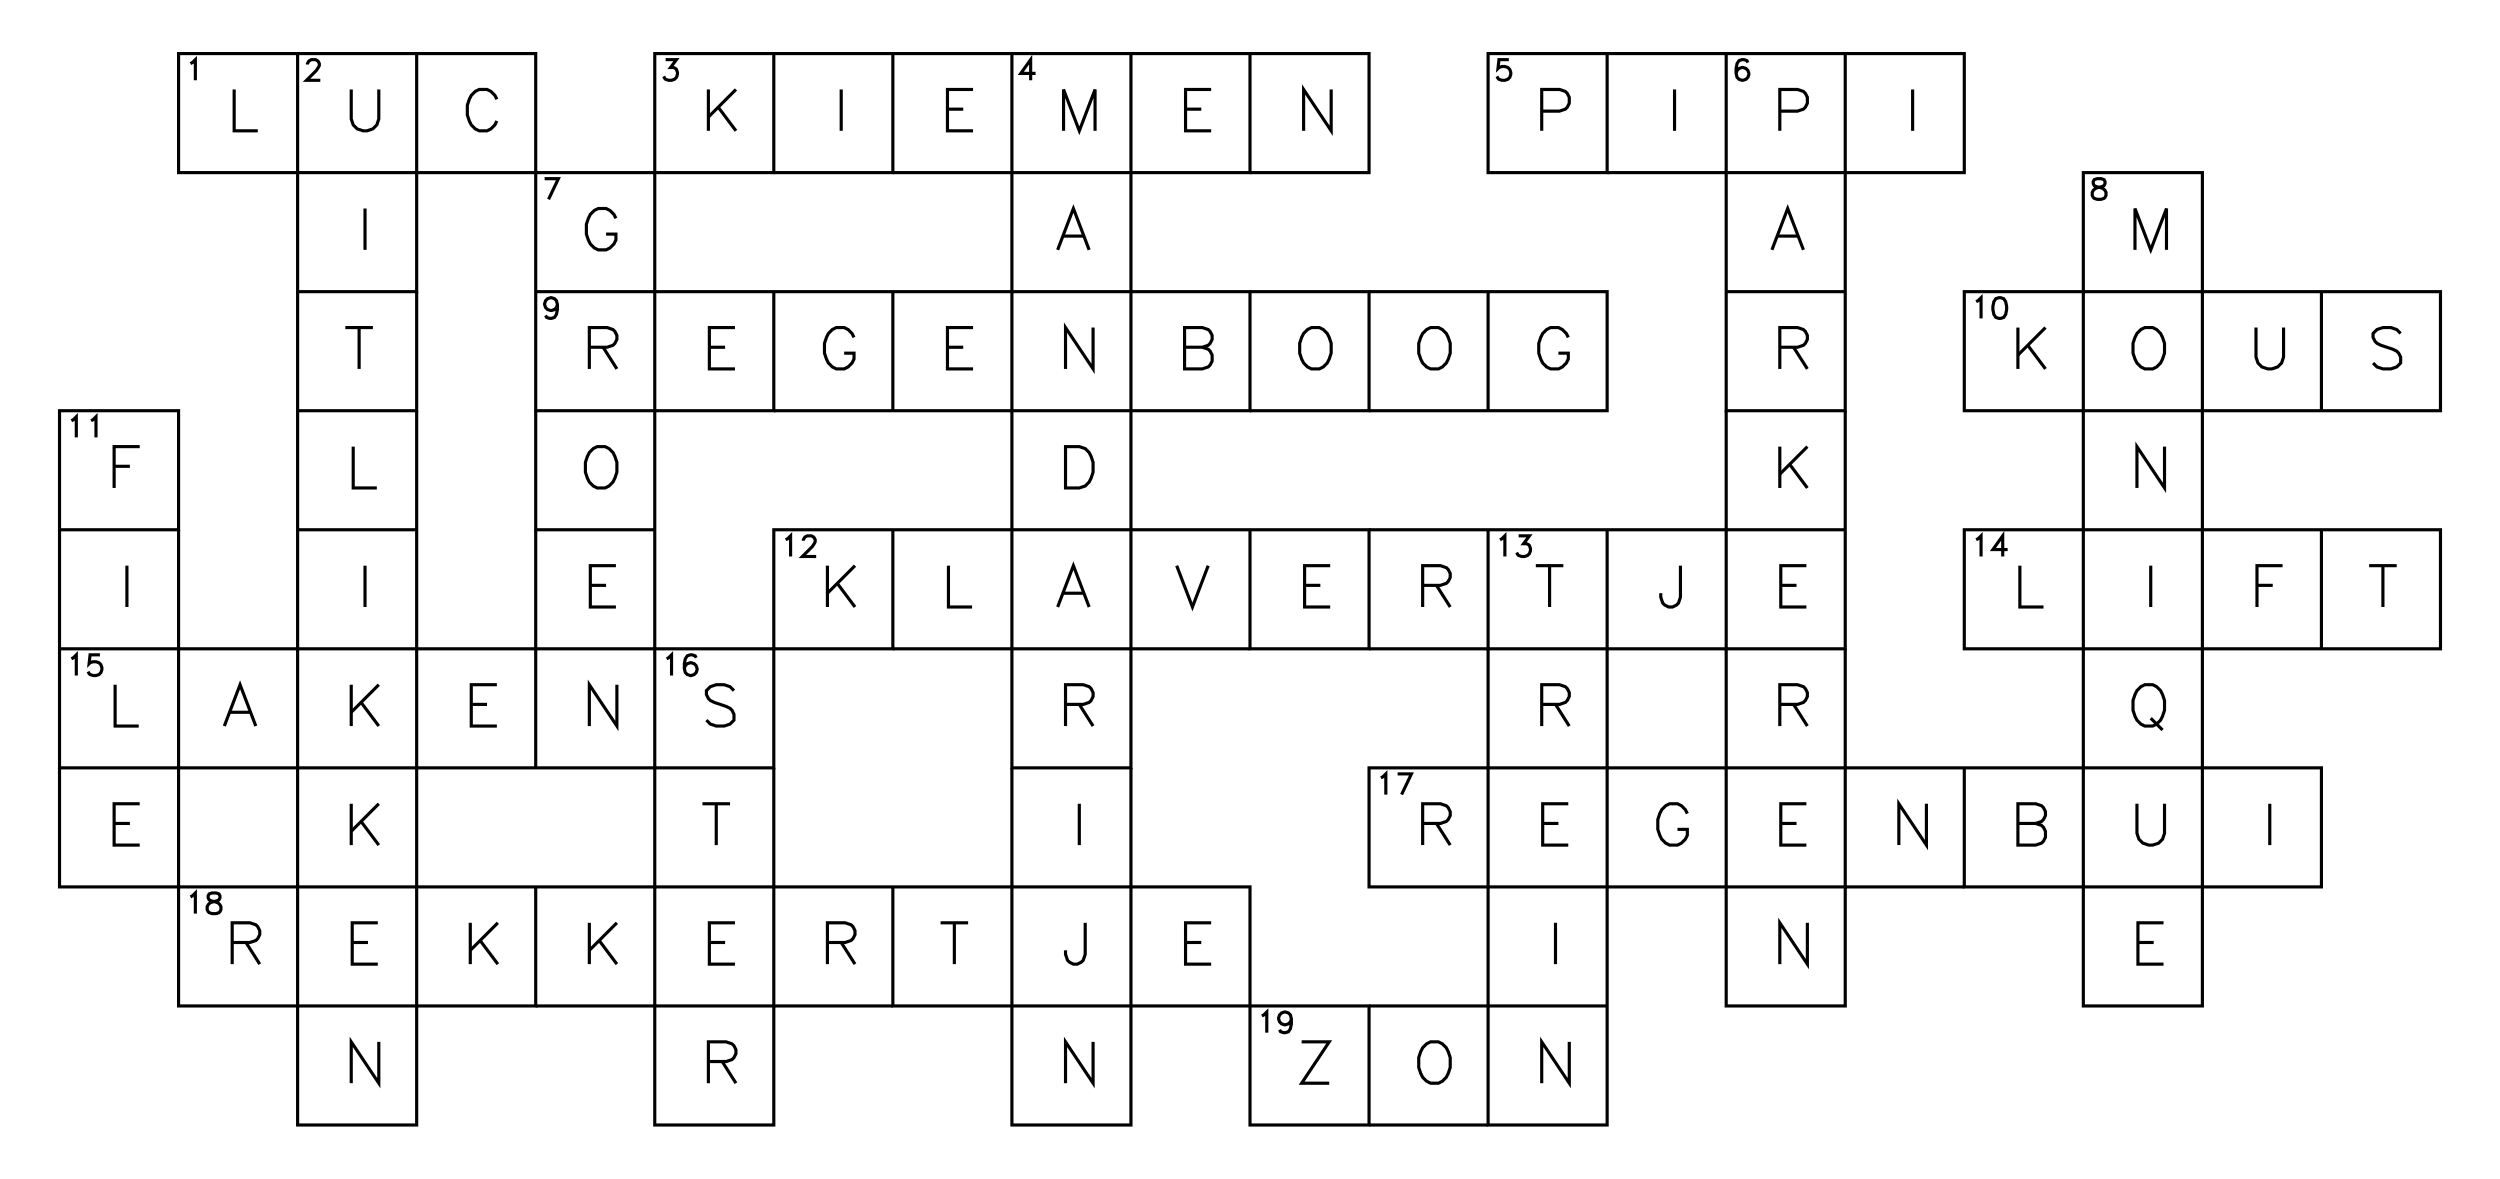 <?xml version="1.0" encoding="utf-8" ?>
<svg xmlns="http://www.w3.org/2000/svg" xmlns:cc="http://creativecommons.org/ns" xmlns:dc="http://purl.org/dc/elements/1.1/" xmlns:ev="http://www.w3.org/2001/xml-events" xmlns:inkscape="http://www.inkscape.org/namespaces/inkscape" xmlns:rdf="http://www.w3.org/1999/02/22-rdf-syntax-ns" xmlns:sodipodi="http://sodipodi.sourceforge.net/DTD/sodipodi-0.dtd" xmlns:xlink="http://www.w3.org/1999/xlink" baseProfile="tiny" height="9.9cm" version="1.2" viewBox="0 0 793.701 374.173" width="21.0cm">
  <defs/>
  <g fill="none" id="layer1" inkscape:groupmode="layer" inkscape:label="1" stroke="#000000" style="display:inline">
    <polygon points="56.693,17.008 56.693,54.803 56.693,54.803 94.488,54.803 94.488,54.803 94.488,92.598 94.488,92.598 132.284,92.598 132.284,92.598 132.284,54.803 132.284,54.803 132.284,17.008 132.284,17.008 94.488,17.008 94.488,17.008"/>
    <polyline points="132.284,17.008 170.079,17.008 170.079,17.008 170.079,54.803 170.079,54.803 132.284,54.803 132.284,54.803 94.488,54.803 94.488,54.803 94.488,17.008"/>
    <polyline points="60.458,20.177 61.083,19.865 61.083,19.865 62.02,18.927 62.02,18.927 62.02,25.49"/>
    <polyline points="74.341,28.405 74.341,41.531 74.341,41.531 81.841,41.531"/>
    <polyline points="97.628,20.49 97.628,20.177 97.628,20.177 97.941,19.552 97.941,19.552 98.253,19.24 98.253,19.24 98.878,18.927 98.878,18.927 100.128,18.927 100.128,18.927 100.753,19.24 100.753,19.24 101.066,19.552 101.066,19.552 101.378,20.177 101.378,20.177 101.378,20.802 101.378,20.802 101.066,21.427 101.066,21.427 100.441,22.365 100.441,22.365 97.316,25.49 97.316,25.49 101.691,25.49"/>
    <polyline points="111.511,28.405 111.511,37.781 111.511,37.781 112.136,39.656 112.136,39.656 113.386,40.906 113.386,40.906 115.261,41.531 115.261,41.531 116.511,41.531 116.511,41.531 118.386,40.906 118.386,40.906 119.636,39.656 119.636,39.656 120.261,37.781 120.261,37.781 120.261,28.405"/>
    <polyline points="157.744,31.53 157.119,30.28 157.119,30.28 155.869,29.03 155.869,29.03 154.619,28.405 154.619,28.405 152.119,28.405 152.119,28.405 150.869,29.03 150.869,29.03 149.619,30.28 149.619,30.28 148.994,31.53 148.994,31.53 148.369,33.406 148.369,33.406 148.369,36.531 148.369,36.531 148.994,38.406 148.994,38.406 149.619,39.656 149.619,39.656 150.869,40.906 150.869,40.906 152.119,41.531 152.119,41.531 154.619,41.531 154.619,41.531 155.869,40.906 155.869,40.906 157.119,39.656 157.119,39.656 157.744,38.406"/>
    <polygon points="207.874,17.008 207.874,54.803 207.874,54.803 245.669,54.803 245.669,54.803 245.669,17.008 245.669,17.008"/>
    <polyline points="211.326,18.927 214.764,18.927 214.764,18.927 212.889,21.427 212.889,21.427 213.826,21.427 213.826,21.427 214.451,21.74 214.451,21.74 214.764,22.052 214.764,22.052 215.076,22.99 215.076,22.99 215.076,23.615 215.076,23.615 214.764,24.552 214.764,24.552 214.139,25.177 214.139,25.177 213.201,25.49 213.201,25.49 212.264,25.49 212.264,25.49 211.326,25.177 211.326,25.177 211.014,24.865 211.014,24.865 210.701,24.24"/>
    <line x1="224.897" x2="224.897" y1="28.405" y2="41.531"/>
    <line x1="233.647" x2="224.897" y1="28.405" y2="37.156"/>
    <line x1="228.022" x2="233.647" y1="34.031" y2="41.531"/>
    <polyline points="245.669,54.803 283.465,54.803 283.465,54.803 283.465,17.008 283.465,17.008 245.669,17.008"/>
    <line x1="267.067" x2="267.067" y1="28.405" y2="41.531"/>
    <polyline points="283.465,54.803 321.26,54.803 321.26,54.803 359.055,54.803 359.055,54.803 396.85,54.803 396.85,54.803 396.85,17.008 396.85,17.008 359.055,17.008 359.055,17.008 321.26,17.008 321.26,17.008 283.465,17.008"/>
    <polyline points="170.079,92.598 207.874,92.598 207.874,92.598 207.874,130.394 207.874,130.394 170.079,130.394 170.079,130.394 170.079,92.598 170.079,92.598 170.079,54.803 170.079,54.803 207.874,54.803 207.874,54.803 207.874,92.598 207.874,92.598 245.669,92.598 245.669,92.598 283.465,92.598 283.465,92.598 321.26,92.598 321.26,92.598 321.26,54.803 321.26,54.803 321.26,17.008"/>
    <polyline points="308.925,28.405 300.8,28.405 300.8,28.405 300.8,41.531 300.8,41.531 308.925,41.531"/>
    <line x1="300.8" x2="305.8" y1="34.656" y2="34.656"/>
    <polyline points="396.85,168.189 396.85,205.984 396.85,205.984 434.646,205.984 434.646,205.984 434.646,168.189 434.646,168.189 396.85,168.189 396.85,168.189 359.055,168.189 359.055,168.189 359.055,130.394 359.055,130.394 321.26,130.394 321.26,130.394 321.26,92.598 321.26,92.598 359.055,92.598 359.055,92.598 396.85,92.598 396.85,92.598 396.85,130.394 396.85,130.394 359.055,130.394 359.055,130.394 359.055,92.598 359.055,92.598 359.055,54.803 359.055,54.803 359.055,17.008"/>
    <polyline points="327.212,25.49 327.212,18.927 327.212,18.927 324.087,23.302 324.087,23.302 328.775,23.302"/>
    <polyline points="347.658,41.531 347.658,28.405 347.658,28.405 342.658,41.531 342.658,41.531 337.658,28.405 337.658,28.405 337.658,41.531"/>
    <polyline points="384.515,28.405 376.39,28.405 376.39,28.405 376.39,41.531 376.39,41.531 384.515,41.531"/>
    <line x1="376.39" x2="381.39" y1="34.656" y2="34.656"/>
    <polyline points="396.85,54.803 434.646,54.803 434.646,54.803 434.646,17.008 434.646,17.008 396.85,17.008"/>
    <polyline points="422.623,28.405 422.623,41.531 422.623,41.531 413.873,28.405 413.873,28.405 413.873,41.531"/>
    <polygon points="472.441,17.008 472.441,54.803 472.441,54.803 510.236,54.803 510.236,54.803 510.236,17.008 510.236,17.008"/>
    <polyline points="479.018,18.927 475.893,18.927 475.893,18.927 475.581,21.74 475.581,21.74 475.893,21.427 475.893,21.427 476.831,21.115 476.831,21.115 477.768,21.115 477.768,21.115 478.706,21.427 478.706,21.427 479.331,22.052 479.331,22.052 479.643,22.99 479.643,22.99 479.643,23.615 479.643,23.615 479.331,24.552 479.331,24.552 478.706,25.177 478.706,25.177 477.768,25.49 477.768,25.49 476.831,25.49 476.831,25.49 475.893,25.177 475.893,25.177 475.581,24.865 475.581,24.865 475.268,24.24"/>
    <polyline points="489.464,35.281 495.089,35.281 495.089,35.281 496.964,34.656 496.964,34.656 497.589,34.031 497.589,34.031 498.214,32.781 498.214,32.781 498.214,30.905 498.214,30.905 497.589,29.655 497.589,29.655 496.964,29.03 496.964,29.03 495.089,28.405 495.089,28.405 489.464,28.405 489.464,28.405 489.464,41.531"/>
    <polyline points="510.236,54.803 548.032,54.803 548.032,54.803 548.032,92.598 548.032,92.598 548.032,130.394 548.032,130.394 585.827,130.394 585.827,130.394 585.827,92.598 585.827,92.598 585.827,54.803 585.827,54.803 585.827,17.008 585.827,17.008 548.032,17.008 548.032,17.008 510.236,17.008"/>
    <polyline points="585.827,17.008 623.622,17.008 623.622,17.008 623.622,54.803 623.622,54.803 585.827,54.803 585.827,54.803 548.032,54.803 548.032,54.803 548.032,17.008"/>
    <line x1="531.634" x2="531.634" y1="28.405" y2="41.531"/>
    <polyline points="554.921,19.865 554.609,19.24 554.609,19.24 553.671,18.927 553.671,18.927 553.046,18.927 553.046,18.927 552.109,19.24 552.109,19.24 551.484,20.177 551.484,20.177 551.171,21.74 551.171,21.74 551.171,23.302 551.171,23.302 551.484,24.552 551.484,24.552 552.109,25.177 552.109,25.177 553.046,25.49 553.046,25.49 553.359,25.49 553.359,25.49 554.296,25.177 554.296,25.177 554.921,24.552 554.921,24.552 555.234,23.615 555.234,23.615 555.234,23.302 555.234,23.302 554.921,22.365 554.921,22.365 554.296,21.74 554.296,21.74 553.359,21.427 553.359,21.427 553.046,21.427 553.046,21.427 552.109,21.74 552.109,21.74 551.484,22.365 551.484,22.365 551.171,23.302"/>
    <polyline points="565.054,35.281 570.679,35.281 570.679,35.281 572.554,34.656 572.554,34.656 573.179,34.031 573.179,34.031 573.804,32.781 573.804,32.781 573.804,30.905 573.804,30.905 573.179,29.655 573.179,29.655 572.554,29.03 572.554,29.03 570.679,28.405 570.679,28.405 565.054,28.405 565.054,28.405 565.054,41.531"/>
    <line x1="607.224" x2="607.224" y1="28.405" y2="41.531"/>
    <line x1="115.886" x2="115.886" y1="66.201" y2="79.326"/>
    <polyline points="172.906,56.722 177.281,56.722 177.281,56.722 174.156,63.285"/>
    <polyline points="195.539,69.326 194.914,68.076 194.914,68.076 193.664,66.826 193.664,66.826 192.414,66.201 192.414,66.201 189.914,66.201 189.914,66.201 188.664,66.826 188.664,66.826 187.414,68.076 187.414,68.076 186.789,69.326 186.789,69.326 186.164,71.201 186.164,71.201 186.164,74.326 186.164,74.326 186.789,76.201 186.789,76.201 187.414,77.451 187.414,77.451 188.664,78.701 188.664,78.701 189.914,79.326 189.914,79.326 192.414,79.326 192.414,79.326 193.664,78.701 193.664,78.701 194.914,77.451 194.914,77.451 195.539,76.201 195.539,76.201 195.539,74.326 195.539,74.326 192.414,74.326"/>
    <polyline points="345.783,79.326 340.783,66.201 340.783,66.201 335.783,79.326"/>
    <line x1="337.658" x2="343.908" y1="74.951" y2="74.951"/>
    <line x1="548.032" x2="585.827" y1="92.598" y2="92.598"/>
    <polyline points="572.554,79.326 567.554,66.201 567.554,66.201 562.554,79.326"/>
    <line x1="564.429" x2="570.679" y1="74.951" y2="74.951"/>
    <polygon points="661.417,54.803 661.417,92.598 661.417,92.598 623.622,92.598 623.622,92.598 623.622,130.394 623.622,130.394 661.417,130.394 661.417,130.394 661.417,92.598 661.417,92.598 699.213,92.598 699.213,92.598 699.213,54.803 699.213,54.803"/>
    <polygon points="665.807,56.722 664.87,57.035 664.87,57.035 664.557,57.66 664.557,57.66 664.557,58.285 664.557,58.285 664.87,58.91 664.87,58.91 665.495,59.222 665.495,59.222 666.745,59.535 666.745,59.535 667.682,59.847 667.682,59.847 668.307,60.472 668.307,60.472 668.62,61.097 668.62,61.097 668.62,62.035 668.62,62.035 668.307,62.66 668.307,62.66 667.995,62.972 667.995,62.972 667.057,63.285 667.057,63.285 665.807,63.285 665.807,63.285 664.87,62.972 664.87,62.972 664.557,62.66 664.557,62.66 664.245,62.035 664.245,62.035 664.245,61.097 664.245,61.097 664.557,60.472 664.557,60.472 665.182,59.847 665.182,59.847 666.12,59.535 666.12,59.535 667.37,59.222 667.37,59.222 667.995,58.91 667.995,58.91 668.307,58.285 668.307,58.285 668.307,57.66 668.307,57.66 667.995,57.035 667.995,57.035 667.057,56.722 667.057,56.722"/>
    <polyline points="687.815,79.326 687.815,66.201 687.815,66.201 682.815,79.326 682.815,79.326 677.815,66.201 677.815,66.201 677.815,79.326"/>
    <polyline points="94.488,92.598 94.488,130.394 94.488,130.394 132.284,130.394 132.284,130.394 132.284,92.598"/>
    <line x1="114.011" x2="114.011" y1="103.996" y2="117.121"/>
    <line x1="109.636" x2="118.386" y1="103.996" y2="103.996"/>
    <polyline points="176.969,96.705 176.656,97.643 176.656,97.643 176.031,98.268 176.031,98.268 175.094,98.58 175.094,98.58 174.781,98.58 174.781,98.58 173.844,98.268 173.844,98.268 173.219,97.643 173.219,97.643 172.906,96.705 172.906,96.705 172.906,96.393 172.906,96.393 173.219,95.455 173.219,95.455 173.844,94.83 173.844,94.83 174.781,94.518 174.781,94.518 175.094,94.518 175.094,94.518 176.031,94.83 176.031,94.83 176.656,95.455 176.656,95.455 176.969,96.705 176.969,96.705 176.969,98.268 176.969,98.268 176.656,99.83 176.656,99.83 176.031,100.768 176.031,100.768 175.094,101.08 175.094,101.08 174.469,101.08 174.469,101.08 173.531,100.768 173.531,100.768 173.219,100.143"/>
    <polyline points="187.101,110.246 192.726,110.246 192.726,110.246 194.601,109.621 194.601,109.621 195.226,108.996 195.226,108.996 195.851,107.746 195.851,107.746 195.851,106.496 195.851,106.496 195.226,105.246 195.226,105.246 194.601,104.621 194.601,104.621 192.726,103.996 192.726,103.996 187.101,103.996 187.101,103.996 187.101,117.121"/>
    <line x1="191.476" x2="195.851" y1="110.246" y2="117.121"/>
    <polyline points="132.284,130.394 132.284,168.189 132.284,168.189 132.284,205.984 132.284,205.984 170.079,205.984 170.079,205.984 207.874,205.984 207.874,205.984 245.669,205.984 245.669,205.984 245.669,243.78 245.669,243.78 207.874,243.78 207.874,243.78 207.874,205.984 207.874,205.984 207.874,168.189 207.874,168.189 207.874,130.394 207.874,130.394 245.669,130.394 245.669,130.394 245.669,92.598"/>
    <polyline points="233.334,103.996 225.209,103.996 225.209,103.996 225.209,117.121 225.209,117.121 233.334,117.121"/>
    <line x1="225.209" x2="230.209" y1="110.246" y2="110.246"/>
    <polyline points="245.669,130.394 283.465,130.394 283.465,130.394 321.26,130.394 321.26,130.394 321.26,168.189 321.26,168.189 283.465,168.189 283.465,168.189 245.669,168.189 245.669,168.189 245.669,205.984 245.669,205.984 283.465,205.984 283.465,205.984 283.465,168.189"/>
    <line x1="283.465" x2="283.465" y1="130.394" y2="92.598"/>
    <polyline points="271.129,107.121 270.504,105.871 270.504,105.871 269.254,104.621 269.254,104.621 268.004,103.996 268.004,103.996 265.504,103.996 265.504,103.996 264.254,104.621 264.254,104.621 263.004,105.871 263.004,105.871 262.379,107.121 262.379,107.121 261.754,108.996 261.754,108.996 261.754,112.121 261.754,112.121 262.379,113.996 262.379,113.996 263.004,115.246 263.004,115.246 264.254,116.496 264.254,116.496 265.504,117.121 265.504,117.121 268.004,117.121 268.004,117.121 269.254,116.496 269.254,116.496 270.504,115.246 270.504,115.246 271.129,113.996 271.129,113.996 271.129,112.121 271.129,112.121 268.004,112.121"/>
    <polyline points="308.925,103.996 300.8,103.996 300.8,103.996 300.8,117.121 300.8,117.121 308.925,117.121"/>
    <line x1="300.8" x2="305.8" y1="110.246" y2="110.246"/>
    <polyline points="347.033,103.996 347.033,117.121 347.033,117.121 338.283,103.996 338.283,103.996 338.283,117.121"/>
    <polyline points="381.703,110.246 383.578,109.621 383.578,109.621 384.203,108.996 384.203,108.996 384.828,107.746 384.828,107.746 384.828,106.496 384.828,106.496 384.203,105.246 384.203,105.246 383.578,104.621 383.578,104.621 381.703,103.996 381.703,103.996 376.078,103.996 376.078,103.996 376.078,117.121 376.078,117.121 381.703,117.121 381.703,117.121 383.578,116.496 383.578,116.496 384.203,115.871 384.203,115.871 384.828,114.621 384.828,114.621 384.828,112.746 384.828,112.746 384.203,111.496 384.203,111.496 383.578,110.871 383.578,110.871 381.703,110.246 381.703,110.246 376.078,110.246"/>
    <polyline points="396.85,130.394 434.646,130.394 434.646,130.394 434.646,92.598 434.646,92.598 396.85,92.598"/>
    <polygon points="416.373,103.996 415.123,104.621 415.123,104.621 413.873,105.871 413.873,105.871 413.248,107.121 413.248,107.121 412.623,108.996 412.623,108.996 412.623,112.121 412.623,112.121 413.248,113.996 413.248,113.996 413.873,115.246 413.873,115.246 415.123,116.496 415.123,116.496 416.373,117.121 416.373,117.121 418.873,117.121 418.873,117.121 420.123,116.496 420.123,116.496 421.373,115.246 421.373,115.246 421.998,113.996 421.998,113.996 422.623,112.121 422.623,112.121 422.623,108.996 422.623,108.996 421.998,107.121 421.998,107.121 421.373,105.871 421.373,105.871 420.123,104.621 420.123,104.621 418.873,103.996 418.873,103.996"/>
    <polyline points="434.646,130.394 472.441,130.394 472.441,130.394 510.236,130.394 510.236,130.394 510.236,92.598 510.236,92.598 472.441,92.598 472.441,92.598 434.646,92.598"/>
    <line x1="472.441" x2="472.441" y1="130.394" y2="92.598"/>
    <polygon points="454.168,103.996 452.918,104.621 452.918,104.621 451.668,105.871 451.668,105.871 451.043,107.121 451.043,107.121 450.418,108.996 450.418,108.996 450.418,112.121 450.418,112.121 451.043,113.996 451.043,113.996 451.668,115.246 451.668,115.246 452.918,116.496 452.918,116.496 454.168,117.121 454.168,117.121 456.668,117.121 456.668,117.121 457.918,116.496 457.918,116.496 459.168,115.246 459.168,115.246 459.793,113.996 459.793,113.996 460.418,112.121 460.418,112.121 460.418,108.996 460.418,108.996 459.793,107.121 459.793,107.121 459.168,105.871 459.168,105.871 457.918,104.621 457.918,104.621 456.668,103.996 456.668,103.996"/>
    <polyline points="497.901,107.121 497.276,105.871 497.276,105.871 496.026,104.621 496.026,104.621 494.776,103.996 494.776,103.996 492.276,103.996 492.276,103.996 491.026,104.621 491.026,104.621 489.776,105.871 489.776,105.871 489.151,107.121 489.151,107.121 488.526,108.996 488.526,108.996 488.526,112.121 488.526,112.121 489.151,113.996 489.151,113.996 489.776,115.246 489.776,115.246 491.026,116.496 491.026,116.496 492.276,117.121 492.276,117.121 494.776,117.121 494.776,117.121 496.026,116.496 496.026,116.496 497.276,115.246 497.276,115.246 497.901,113.996 497.901,113.996 497.901,112.121 497.901,112.121 494.776,112.121"/>
    <polyline points="565.054,110.246 570.679,110.246 570.679,110.246 572.554,109.621 572.554,109.621 573.179,108.996 573.179,108.996 573.804,107.746 573.804,107.746 573.804,106.496 573.804,106.496 573.179,105.246 573.179,105.246 572.554,104.621 572.554,104.621 570.679,103.996 570.679,103.996 565.054,103.996 565.054,103.996 565.054,117.121"/>
    <line x1="569.429" x2="573.804" y1="110.246" y2="117.121"/>
    <polyline points="627.387,95.768 628.012,95.455 628.012,95.455 628.949,94.518 628.949,94.518 628.949,101.08"/>
    <polygon points="634.574,94.518 633.637,94.83 633.637,94.83 633.012,95.768 633.012,95.768 632.699,97.33 632.699,97.33 632.699,98.268 632.699,98.268 633.012,99.83 633.012,99.83 633.637,100.768 633.637,100.768 634.574,101.08 634.574,101.08 635.199,101.08 635.199,101.08 636.137,100.768 636.137,100.768 636.762,99.83 636.762,99.83 637.074,98.268 637.074,98.268 637.074,97.33 637.074,97.33 636.762,95.768 636.762,95.768 636.137,94.83 636.137,94.83 635.199,94.518 635.199,94.518"/>
    <line x1="640.645" x2="640.645" y1="103.996" y2="117.121"/>
    <line x1="649.395" x2="640.645" y1="103.996" y2="112.746"/>
    <line x1="643.77" x2="649.395" y1="109.621" y2="117.121"/>
    <polyline points="737.008,130.394 699.213,130.394 699.213,130.394 699.213,168.189 699.213,168.189 699.213,205.984 699.213,205.984 661.417,205.984 661.417,205.984 623.622,205.984 623.622,205.984 623.622,168.189 623.622,168.189 661.417,168.189 661.417,168.189 661.417,130.394 661.417,130.394 699.213,130.394 699.213,130.394 699.213,92.598 699.213,92.598 737.008,92.598 737.008,92.598 774.803,92.598 774.803,92.598 774.803,130.394 774.803,130.394 737.008,130.394 737.008,130.394 737.008,92.598"/>
    <polygon points="680.94,103.996 679.69,104.621 679.69,104.621 678.44,105.871 678.44,105.871 677.815,107.121 677.815,107.121 677.19,108.996 677.19,108.996 677.19,112.121 677.19,112.121 677.815,113.996 677.815,113.996 678.44,115.246 678.44,115.246 679.69,116.496 679.69,116.496 680.94,117.121 680.94,117.121 683.44,117.121 683.44,117.121 684.69,116.496 684.69,116.496 685.94,115.246 685.94,115.246 686.565,113.996 686.565,113.996 687.19,112.121 687.19,112.121 687.19,108.996 687.19,108.996 686.565,107.121 686.565,107.121 685.94,105.871 685.94,105.871 684.69,104.621 684.69,104.621 683.44,103.996 683.44,103.996"/>
    <polyline points="716.235,103.996 716.235,113.371 716.235,113.371 716.86,115.246 716.86,115.246 718.11,116.496 718.11,116.496 719.985,117.121 719.985,117.121 721.235,117.121 721.235,117.121 723.11,116.496 723.11,116.496 724.36,115.246 724.36,115.246 724.985,113.371 724.985,113.371 724.985,103.996"/>
    <polyline points="762.155,105.871 760.905,104.621 760.905,104.621 759.03,103.996 759.03,103.996 756.53,103.996 756.53,103.996 754.655,104.621 754.655,104.621 753.405,105.871 753.405,105.871 753.405,107.121 753.405,107.121 754.03,108.371 754.03,108.371 754.655,108.996 754.655,108.996 755.905,109.621 755.905,109.621 759.655,110.871 759.655,110.871 760.905,111.496 760.905,111.496 761.53,112.121 761.53,112.121 762.155,113.371 762.155,113.371 762.155,115.246 762.155,115.246 760.905,116.496 760.905,116.496 759.03,117.121 759.03,117.121 756.53,117.121 756.53,117.121 754.655,116.496 754.655,116.496 753.405,115.246"/>
    <polygon points="18.898,130.394 18.898,168.189 18.898,168.189 56.693,168.189 56.693,168.189 56.693,130.394 56.693,130.394"/>
    <polyline points="22.662,133.563 23.287,133.25 23.287,133.25 24.225,132.313 24.225,132.313 24.225,138.875"/>
    <polyline points="28.912,133.563 29.537,133.25 29.537,133.25 30.475,132.313 30.475,132.313 30.475,138.875"/>
    <polyline points="44.358,141.791 36.233,141.791 36.233,141.791 36.233,154.916"/>
    <line x1="36.233" x2="41.233" y1="148.041" y2="148.041"/>
    <polyline points="94.488,130.394 94.488,168.189 94.488,168.189 132.284,168.189"/>
    <polyline points="112.136,141.791 112.136,154.916 112.136,154.916 119.636,154.916"/>
    <polyline points="170.079,130.394 170.079,168.189 170.079,168.189 207.874,168.189"/>
    <polygon points="189.601,141.791 188.351,142.416 188.351,142.416 187.101,143.666 187.101,143.666 186.476,144.916 186.476,144.916 185.851,146.791 185.851,146.791 185.851,149.916 185.851,149.916 186.476,151.791 186.476,151.791 187.101,153.041 187.101,153.041 188.351,154.291 188.351,154.291 189.601,154.916 189.601,154.916 192.101,154.916 192.101,154.916 193.351,154.291 193.351,154.291 194.601,153.041 194.601,153.041 195.226,151.791 195.226,151.791 195.851,149.916 195.851,149.916 195.851,146.791 195.851,146.791 195.226,144.916 195.226,144.916 194.601,143.666 194.601,143.666 193.351,142.416 193.351,142.416 192.101,141.791 192.101,141.791"/>
    <polyline points="283.465,205.984 321.26,205.984 321.26,205.984 359.055,205.984 359.055,205.984 359.055,243.78 359.055,243.78 321.26,243.78 321.26,243.78 321.26,205.984 321.26,205.984 321.26,168.189 321.26,168.189 359.055,168.189 359.055,168.189 359.055,205.984 359.055,205.984 396.85,205.984"/>
    <polygon points="338.283,141.791 338.283,154.916 338.283,154.916 342.658,154.916 342.658,154.916 344.533,154.291 344.533,154.291 345.783,153.041 345.783,153.041 346.408,151.791 346.408,151.791 347.033,149.916 347.033,149.916 347.033,146.791 347.033,146.791 346.408,144.916 346.408,144.916 345.783,143.666 345.783,143.666 344.533,142.416 344.533,142.416 342.658,141.791 342.658,141.791"/>
    <polyline points="548.032,130.394 548.032,168.189 548.032,168.189 510.236,168.189 510.236,168.189 472.441,168.189 472.441,168.189 434.646,168.189"/>
    <polyline points="585.827,168.189 585.827,205.984 585.827,205.984 548.032,205.984 548.032,205.984 548.032,168.189 548.032,168.189 585.827,168.189 585.827,168.189 585.827,130.394"/>
    <line x1="565.054" x2="565.054" y1="141.791" y2="154.916"/>
    <line x1="573.804" x2="565.054" y1="141.791" y2="150.541"/>
    <line x1="568.179" x2="573.804" y1="147.416" y2="154.916"/>
    <polyline points="737.008,205.984 699.213,205.984 699.213,205.984 699.213,243.78 699.213,243.78 661.417,243.78 661.417,243.78 661.417,205.984 661.417,205.984 661.417,168.189 661.417,168.189 699.213,168.189 699.213,168.189 737.008,168.189 737.008,168.189 737.008,205.984 737.008,205.984 774.803,205.984 774.803,205.984 774.803,168.189 774.803,168.189 737.008,168.189"/>
    <polyline points="687.19,141.791 687.19,154.916 687.19,154.916 678.44,141.791 678.44,141.791 678.44,154.916"/>
    <polyline points="18.898,168.189 18.898,205.984 18.898,205.984 18.898,243.78 18.898,243.78 56.693,243.78 56.693,243.78 94.488,243.78 94.488,243.78 132.284,243.78 132.284,243.78 170.079,243.78 170.079,243.78 207.874,243.78 207.874,243.78 207.874,281.575 207.874,281.575 170.079,281.575 170.079,281.575 132.284,281.575 132.284,281.575 132.284,243.78 132.284,243.78 132.284,205.984 132.284,205.984 94.488,205.984 94.488,205.984 56.693,205.984 56.693,205.984 56.693,168.189"/>
    <polyline points="18.898,205.984 56.693,205.984 56.693,205.984 56.693,243.78 56.693,243.78 56.693,281.575 56.693,281.575 56.693,319.37 56.693,319.37 94.488,319.37 94.488,319.37 94.488,281.575 94.488,281.575 56.693,281.575 56.693,281.575 18.898,281.575 18.898,281.575 18.898,243.78"/>
    <line x1="40.295" x2="40.295" y1="179.587" y2="192.712"/>
    <polyline points="94.488,168.189 94.488,205.984 94.488,205.984 94.488,243.78 94.488,243.78 94.488,281.575 94.488,281.575 132.284,281.575 132.284,281.575 132.284,319.37 132.284,319.37 170.079,319.37 170.079,319.37 170.079,281.575"/>
    <line x1="115.886" x2="115.886" y1="179.587" y2="192.712"/>
    <polyline points="170.079,168.189 170.079,205.984 170.079,205.984 170.079,243.78"/>
    <polyline points="195.539,179.587 187.414,179.587 187.414,179.587 187.414,192.712 187.414,192.712 195.539,192.712"/>
    <line x1="187.414" x2="192.414" y1="185.837" y2="185.837"/>
    <polyline points="249.434,171.358 250.059,171.046 250.059,171.046 250.997,170.108 250.997,170.108 250.997,176.671"/>
    <polyline points="255.059,171.671 255.059,171.358 255.059,171.358 255.372,170.733 255.372,170.733 255.684,170.421 255.684,170.421 256.309,170.108 256.309,170.108 257.559,170.108 257.559,170.108 258.184,170.421 258.184,170.421 258.497,170.733 258.497,170.733 258.809,171.358 258.809,171.358 258.809,171.983 258.809,171.983 258.497,172.608 258.497,172.608 257.872,173.546 257.872,173.546 254.747,176.671 254.747,176.671 259.122,176.671"/>
    <line x1="262.692" x2="262.692" y1="179.587" y2="192.712"/>
    <line x1="271.442" x2="262.692" y1="179.587" y2="188.337"/>
    <line x1="265.817" x2="271.442" y1="185.212" y2="192.712"/>
    <polyline points="301.112,179.587 301.112,192.712 301.112,192.712 308.612,192.712"/>
    <polyline points="345.783,192.712 340.783,179.587 340.783,179.587 335.783,192.712"/>
    <line x1="337.658" x2="343.908" y1="188.337" y2="188.337"/>
    <polyline points="373.578,179.587 378.578,192.712 378.578,192.712 383.578,179.587"/>
    <polyline points="422.31,179.587 414.185,179.587 414.185,179.587 414.185,192.712 414.185,192.712 422.31,192.712"/>
    <line x1="414.185" x2="419.185" y1="185.837" y2="185.837"/>
    <polyline points="434.646,205.984 472.441,205.984 472.441,205.984 472.441,243.78 472.441,243.78 510.236,243.78 510.236,243.78 510.236,205.984 510.236,205.984 548.032,205.984 548.032,205.984 548.032,243.78 548.032,243.78 585.827,243.78 585.827,243.78 585.827,205.984"/>
    <polyline points="510.236,168.189 510.236,205.984 510.236,205.984 472.441,205.984 472.441,205.984 472.441,168.189"/>
    <polyline points="451.668,185.837 457.293,185.837 457.293,185.837 459.168,185.212 459.168,185.212 459.793,184.587 459.793,184.587 460.418,183.337 460.418,183.337 460.418,182.087 460.418,182.087 459.793,180.837 459.793,180.837 459.168,180.212 459.168,180.212 457.293,179.587 457.293,179.587 451.668,179.587 451.668,179.587 451.668,192.712"/>
    <line x1="456.043" x2="460.418" y1="185.837" y2="192.712"/>
    <polyline points="476.206,171.358 476.831,171.046 476.831,171.046 477.768,170.108 477.768,170.108 477.768,176.671"/>
    <polyline points="482.143,170.108 485.581,170.108 485.581,170.108 483.706,172.608 483.706,172.608 484.643,172.608 484.643,172.608 485.268,172.921 485.268,172.921 485.581,173.233 485.581,173.233 485.893,174.171 485.893,174.171 485.893,174.796 485.893,174.796 485.581,175.733 485.581,175.733 484.956,176.358 484.956,176.358 484.018,176.671 484.018,176.671 483.081,176.671 483.081,176.671 482.143,176.358 482.143,176.358 481.831,176.046 481.831,176.046 481.518,175.421"/>
    <line x1="491.964" x2="491.964" y1="179.587" y2="192.712"/>
    <line x1="487.589" x2="496.339" y1="179.587" y2="179.587"/>
    <polyline points="533.509,179.587 533.509,189.587 533.509,189.587 532.884,191.462 532.884,191.462 532.259,192.087 532.259,192.087 531.009,192.712 531.009,192.712 529.759,192.712 529.759,192.712 528.509,192.087 528.509,192.087 527.884,191.462 527.884,191.462 527.259,189.587 527.259,189.587 527.259,188.337"/>
    <polyline points="573.492,179.587 565.367,179.587 565.367,179.587 565.367,192.712 565.367,192.712 573.492,192.712"/>
    <line x1="565.367" x2="570.367" y1="185.837" y2="185.837"/>
    <polyline points="627.387,171.358 628.012,171.046 628.012,171.046 628.949,170.108 628.949,170.108 628.949,176.671"/>
    <polyline points="635.824,176.671 635.824,170.108 635.824,170.108 632.699,174.483 632.699,174.483 637.387,174.483"/>
    <polyline points="641.27,179.587 641.27,192.712 641.27,192.712 648.77,192.712"/>
    <line x1="682.815" x2="682.815" y1="179.587" y2="192.712"/>
    <polyline points="724.673,179.587 716.548,179.587 716.548,179.587 716.548,192.712"/>
    <line x1="716.548" x2="721.548" y1="185.837" y2="185.837"/>
    <line x1="756.53" x2="756.53" y1="179.587" y2="192.712"/>
    <line x1="752.155" x2="760.905" y1="179.587" y2="179.587"/>
    <polyline points="22.662,209.154 23.287,208.841 23.287,208.841 24.225,207.904 24.225,207.904 24.225,214.466"/>
    <polyline points="31.725,207.904 28.6,207.904 28.6,207.904 28.287,210.716 28.287,210.716 28.6,210.404 28.6,210.404 29.537,210.091 29.537,210.091 30.475,210.091 30.475,210.091 31.412,210.404 31.412,210.404 32.037,211.029 32.037,211.029 32.35,211.966 32.35,211.966 32.35,212.591 32.35,212.591 32.037,213.529 32.037,213.529 31.412,214.154 31.412,214.154 30.475,214.466 30.475,214.466 29.537,214.466 29.537,214.466 28.6,214.154 28.6,214.154 28.287,213.841 28.287,213.841 27.975,213.216"/>
    <polyline points="36.545,217.382 36.545,230.507 36.545,230.507 44.045,230.507"/>
    <polyline points="81.216,230.507 76.216,217.382 76.216,217.382 71.216,230.507"/>
    <line x1="73.091" x2="79.341" y1="226.132" y2="226.132"/>
    <line x1="111.511" x2="111.511" y1="217.382" y2="230.507"/>
    <line x1="120.261" x2="111.511" y1="217.382" y2="226.132"/>
    <line x1="114.636" x2="120.261" y1="223.007" y2="230.507"/>
    <polyline points="157.744,217.382 149.619,217.382 149.619,217.382 149.619,230.507 149.619,230.507 157.744,230.507"/>
    <line x1="149.619" x2="154.619" y1="223.632" y2="223.632"/>
    <polyline points="195.851,217.382 195.851,230.507 195.851,230.507 187.101,217.382 187.101,217.382 187.101,230.507"/>
    <polyline points="211.639,209.154 212.264,208.841 212.264,208.841 213.201,207.904 213.201,207.904 213.201,214.466"/>
    <polyline points="221.014,208.841 220.701,208.216 220.701,208.216 219.764,207.904 219.764,207.904 219.139,207.904 219.139,207.904 218.201,208.216 218.201,208.216 217.576,209.154 217.576,209.154 217.264,210.716 217.264,210.716 217.264,212.279 217.264,212.279 217.576,213.529 217.576,213.529 218.201,214.154 218.201,214.154 219.139,214.466 219.139,214.466 219.451,214.466 219.451,214.466 220.389,214.154 220.389,214.154 221.014,213.529 221.014,213.529 221.326,212.591 221.326,212.591 221.326,212.279 221.326,212.279 221.014,211.341 221.014,211.341 220.389,210.716 220.389,210.716 219.451,210.404 219.451,210.404 219.139,210.404 219.139,210.404 218.201,210.716 218.201,210.716 217.576,211.341 217.576,211.341 217.264,212.279"/>
    <polyline points="233.022,219.257 231.772,218.007 231.772,218.007 229.897,217.382 229.897,217.382 227.397,217.382 227.397,217.382 225.522,218.007 225.522,218.007 224.272,219.257 224.272,219.257 224.272,220.507 224.272,220.507 224.897,221.757 224.897,221.757 225.522,222.382 225.522,222.382 226.772,223.007 226.772,223.007 230.522,224.257 230.522,224.257 231.772,224.882 231.772,224.882 232.397,225.507 232.397,225.507 233.022,226.757 233.022,226.757 233.022,228.632 233.022,228.632 231.772,229.882 231.772,229.882 229.897,230.507 229.897,230.507 227.397,230.507 227.397,230.507 225.522,229.882 225.522,229.882 224.272,228.632"/>
    <polyline points="338.283,223.632 343.908,223.632 343.908,223.632 345.783,223.007 345.783,223.007 346.408,222.382 346.408,222.382 347.033,221.132 347.033,221.132 347.033,219.882 347.033,219.882 346.408,218.632 346.408,218.632 345.783,218.007 345.783,218.007 343.908,217.382 343.908,217.382 338.283,217.382 338.283,217.382 338.283,230.507"/>
    <line x1="342.658" x2="347.033" y1="223.632" y2="230.507"/>
    <polyline points="489.464,223.632 495.089,223.632 495.089,223.632 496.964,223.007 496.964,223.007 497.589,222.382 497.589,222.382 498.214,221.132 498.214,221.132 498.214,219.882 498.214,219.882 497.589,218.632 497.589,218.632 496.964,218.007 496.964,218.007 495.089,217.382 495.089,217.382 489.464,217.382 489.464,217.382 489.464,230.507"/>
    <line x1="493.839" x2="498.214" y1="223.632" y2="230.507"/>
    <polyline points="565.054,223.632 570.679,223.632 570.679,223.632 572.554,223.007 572.554,223.007 573.179,222.382 573.179,222.382 573.804,221.132 573.804,221.132 573.804,219.882 573.804,219.882 573.179,218.632 573.179,218.632 572.554,218.007 572.554,218.007 570.679,217.382 570.679,217.382 565.054,217.382 565.054,217.382 565.054,230.507"/>
    <line x1="569.429" x2="573.804" y1="223.632" y2="230.507"/>
    <polygon points="680.94,217.382 679.69,218.007 679.69,218.007 678.44,219.257 678.44,219.257 677.815,220.507 677.815,220.507 677.19,222.382 677.19,222.382 677.19,225.507 677.19,225.507 677.815,227.382 677.815,227.382 678.44,228.632 678.44,228.632 679.69,229.882 679.69,229.882 680.94,230.507 680.94,230.507 683.44,230.507 683.44,230.507 684.69,229.882 684.69,229.882 685.94,228.632 685.94,228.632 686.565,227.382 686.565,227.382 687.19,225.507 687.19,225.507 687.19,222.382 687.19,222.382 686.565,220.507 686.565,220.507 685.94,219.257 685.94,219.257 684.69,218.007 684.69,218.007 683.44,217.382 683.44,217.382"/>
    <line x1="682.815" x2="686.565" y1="228.007" y2="231.757"/>
    <polyline points="44.358,255.177 36.233,255.177 36.233,255.177 36.233,268.302 36.233,268.302 44.358,268.302"/>
    <line x1="36.233" x2="41.233" y1="261.427" y2="261.427"/>
    <line x1="111.511" x2="111.511" y1="255.177" y2="268.302"/>
    <line x1="120.261" x2="111.511" y1="255.177" y2="263.927"/>
    <line x1="114.636" x2="120.261" y1="260.802" y2="268.302"/>
    <polyline points="359.055,243.78 359.055,281.575 359.055,281.575 321.26,281.575 321.26,281.575 283.465,281.575 283.465,281.575 245.669,281.575 245.669,281.575 245.669,319.37 245.669,319.37 207.874,319.37 207.874,319.37 207.874,281.575 207.874,281.575 245.669,281.575 245.669,281.575 245.669,243.78"/>
    <line x1="227.397" x2="227.397" y1="255.177" y2="268.302"/>
    <line x1="223.022" x2="231.772" y1="255.177" y2="255.177"/>
    <polyline points="321.26,243.78 321.26,281.575 321.26,281.575 321.26,319.37 321.26,319.37 359.055,319.37 359.055,319.37 359.055,281.575 359.055,281.575 396.85,281.575 396.85,281.575 396.85,319.37 396.85,319.37 396.85,357.165 396.85,357.165 434.646,357.165 434.646,357.165 434.646,319.37 434.646,319.37 396.85,319.37 396.85,319.37 359.055,319.37 359.055,319.37 359.055,357.165 359.055,357.165 321.26,357.165 321.26,357.165 321.26,319.37 321.26,319.37 283.465,319.37 283.465,319.37 283.465,281.575"/>
    <line x1="342.658" x2="342.658" y1="255.177" y2="268.302"/>
    <polyline points="623.622,243.78 623.622,281.575 623.622,281.575 661.417,281.575 661.417,281.575 699.213,281.575 699.213,281.575 737.008,281.575 737.008,281.575 737.008,243.78 737.008,243.78 699.213,243.78 699.213,243.78 699.213,281.575 699.213,281.575 699.213,319.37 699.213,319.37 661.417,319.37 661.417,319.37 661.417,281.575 661.417,281.575 661.417,243.78 661.417,243.78 623.622,243.78 623.622,243.78 585.827,243.78 585.827,243.78 585.827,281.575 585.827,281.575 548.032,281.575 548.032,281.575 510.236,281.575 510.236,281.575 472.441,281.575 472.441,281.575 472.441,243.78 472.441,243.78 434.646,243.78 434.646,243.78 434.646,281.575 434.646,281.575 472.441,281.575 472.441,281.575 472.441,319.37 472.441,319.37 434.646,319.37"/>
    <polyline points="438.41,246.949 439.035,246.636 439.035,246.636 439.973,245.699 439.973,245.699 439.973,252.261"/>
    <polyline points="443.723,245.699 448.098,245.699 448.098,245.699 444.973,252.261"/>
    <polyline points="451.668,261.427 457.293,261.427 457.293,261.427 459.168,260.802 459.168,260.802 459.793,260.177 459.793,260.177 460.418,258.927 460.418,258.927 460.418,257.677 460.418,257.677 459.793,256.427 459.793,256.427 459.168,255.802 459.168,255.802 457.293,255.177 457.293,255.177 451.668,255.177 451.668,255.177 451.668,268.302"/>
    <line x1="456.043" x2="460.418" y1="261.427" y2="268.302"/>
    <polyline points="510.236,319.37 472.441,319.37 472.441,319.37 472.441,357.165 472.441,357.165 510.236,357.165 510.236,357.165 510.236,319.37 510.236,319.37 510.236,281.575 510.236,281.575 510.236,243.78 510.236,243.78 548.032,243.78 548.032,243.78 548.032,281.575 548.032,281.575 548.032,319.37 548.032,319.37 585.827,319.37 585.827,319.37 585.827,281.575 585.827,281.575 623.622,281.575"/>
    <polyline points="497.901,255.177 489.776,255.177 489.776,255.177 489.776,268.302 489.776,268.302 497.901,268.302"/>
    <line x1="489.776" x2="494.776" y1="261.427" y2="261.427"/>
    <polyline points="535.696,258.302 535.071,257.052 535.071,257.052 533.821,255.802 533.821,255.802 532.571,255.177 532.571,255.177 530.071,255.177 530.071,255.177 528.821,255.802 528.821,255.802 527.571,257.052 527.571,257.052 526.946,258.302 526.946,258.302 526.321,260.177 526.321,260.177 526.321,263.302 526.321,263.302 526.946,265.177 526.946,265.177 527.571,266.427 527.571,266.427 528.821,267.677 528.821,267.677 530.071,268.302 530.071,268.302 532.571,268.302 532.571,268.302 533.821,267.677 533.821,267.677 535.071,266.427 535.071,266.427 535.696,265.177 535.696,265.177 535.696,263.302 535.696,263.302 532.571,263.302"/>
    <polyline points="573.492,255.177 565.367,255.177 565.367,255.177 565.367,268.302 565.367,268.302 573.492,268.302"/>
    <line x1="565.367" x2="570.367" y1="261.427" y2="261.427"/>
    <polyline points="611.599,255.177 611.599,268.302 611.599,268.302 602.849,255.177 602.849,255.177 602.849,268.302"/>
    <polygon points="640.645,255.177 640.645,268.302 640.645,268.302 646.27,268.302 646.27,268.302 648.145,267.677 648.145,267.677 648.77,267.052 648.77,267.052 649.395,265.802 649.395,265.802 649.395,263.927 649.395,263.927 648.77,262.677 648.77,262.677 648.145,262.052 648.145,262.052 646.27,261.427 646.27,261.427 648.145,260.802 648.145,260.802 648.77,260.177 648.77,260.177 649.395,258.927 649.395,258.927 649.395,257.677 649.395,257.677 648.77,256.427 648.77,256.427 648.145,255.802 648.145,255.802 646.27,255.177 646.27,255.177"/>
    <line x1="640.645" x2="646.27" y1="261.427" y2="261.427"/>
    <polyline points="678.44,255.177 678.44,264.552 678.44,264.552 679.065,266.427 679.065,266.427 680.315,267.677 680.315,267.677 682.19,268.302 682.19,268.302 683.44,268.302 683.44,268.302 685.315,267.677 685.315,267.677 686.565,266.427 686.565,266.427 687.19,264.552 687.19,264.552 687.19,255.177"/>
    <line x1="720.61" x2="720.61" y1="255.177" y2="268.302"/>
    <polyline points="60.458,284.744 61.083,284.432 61.083,284.432 62.02,283.494 62.02,283.494 62.02,290.057"/>
    <polygon points="67.333,283.494 66.395,283.807 66.395,283.807 66.083,284.432 66.083,284.432 66.083,285.057 66.083,285.057 66.395,285.682 66.395,285.682 67.02,285.994 67.02,285.994 68.27,286.307 68.27,286.307 69.208,286.619 69.208,286.619 69.833,287.244 69.833,287.244 70.145,287.869 70.145,287.869 70.145,288.807 70.145,288.807 69.833,289.432 69.833,289.432 69.52,289.744 69.52,289.744 68.583,290.057 68.583,290.057 67.333,290.057 67.333,290.057 66.395,289.744 66.395,289.744 66.083,289.432 66.083,289.432 65.77,288.807 65.77,288.807 65.77,287.869 65.77,287.869 66.083,287.244 66.083,287.244 66.708,286.619 66.708,286.619 67.645,286.307 67.645,286.307 68.895,285.994 68.895,285.994 69.52,285.682 69.52,285.682 69.833,285.057 69.833,285.057 69.833,284.432 69.833,284.432 69.52,283.807 69.52,283.807 68.583,283.494 68.583,283.494"/>
    <polyline points="73.716,299.222 79.341,299.222 79.341,299.222 81.216,298.597 81.216,298.597 81.841,297.972 81.841,297.972 82.466,296.722 82.466,296.722 82.466,295.472 82.466,295.472 81.841,294.222 81.841,294.222 81.216,293.597 81.216,293.597 79.341,292.972 79.341,292.972 73.716,292.972 73.716,292.972 73.716,306.097"/>
    <line x1="78.091" x2="82.466" y1="299.222" y2="306.097"/>
    <polygon points="94.488,319.37 132.284,319.37 132.284,319.37 132.284,357.165 132.284,357.165 94.488,357.165 94.488,357.165"/>
    <polyline points="119.948,292.972 111.823,292.972 111.823,292.972 111.823,306.097 111.823,306.097 119.948,306.097"/>
    <line x1="111.823" x2="116.823" y1="299.222" y2="299.222"/>
    <line x1="149.306" x2="149.306" y1="292.972" y2="306.097"/>
    <line x1="158.056" x2="149.306" y1="292.972" y2="301.722"/>
    <line x1="152.431" x2="158.056" y1="298.597" y2="306.097"/>
    <polyline points="170.079,319.37 207.874,319.37 207.874,319.37 207.874,357.165 207.874,357.165 245.669,357.165 245.669,357.165 245.669,319.37 245.669,319.37 283.465,319.37"/>
    <line x1="187.101" x2="187.101" y1="292.972" y2="306.097"/>
    <line x1="195.851" x2="187.101" y1="292.972" y2="301.722"/>
    <line x1="190.226" x2="195.851" y1="298.597" y2="306.097"/>
    <polyline points="233.334,292.972 225.209,292.972 225.209,292.972 225.209,306.097 225.209,306.097 233.334,306.097"/>
    <line x1="225.209" x2="230.209" y1="299.222" y2="299.222"/>
    <polyline points="262.692,299.222 268.317,299.222 268.317,299.222 270.192,298.597 270.192,298.597 270.817,297.972 270.817,297.972 271.442,296.722 271.442,296.722 271.442,295.472 271.442,295.472 270.817,294.222 270.817,294.222 270.192,293.597 270.192,293.597 268.317,292.972 268.317,292.972 262.692,292.972 262.692,292.972 262.692,306.097"/>
    <line x1="267.067" x2="271.442" y1="299.222" y2="306.097"/>
    <line x1="302.987" x2="302.987" y1="292.972" y2="306.097"/>
    <line x1="298.612" x2="307.362" y1="292.972" y2="292.972"/>
    <polyline points="344.533,292.972 344.533,302.972 344.533,302.972 343.908,304.847 343.908,304.847 343.283,305.472 343.283,305.472 342.033,306.097 342.033,306.097 340.783,306.097 340.783,306.097 339.533,305.472 339.533,305.472 338.908,304.847 338.908,304.847 338.283,302.972 338.283,302.972 338.283,301.722"/>
    <polyline points="384.515,292.972 376.39,292.972 376.39,292.972 376.39,306.097 376.39,306.097 384.515,306.097"/>
    <line x1="376.39" x2="381.39" y1="299.222" y2="299.222"/>
    <line x1="493.839" x2="493.839" y1="292.972" y2="306.097"/>
    <polyline points="573.804,292.972 573.804,306.097 573.804,306.097 565.054,292.972 565.054,292.972 565.054,306.097"/>
    <polyline points="686.878,292.972 678.753,292.972 678.753,292.972 678.753,306.097 678.753,306.097 686.878,306.097"/>
    <line x1="678.753" x2="683.753" y1="299.222" y2="299.222"/>
    <polyline points="120.261,330.768 120.261,343.893 120.261,343.893 111.511,330.768 111.511,330.768 111.511,343.893"/>
    <polyline points="224.897,337.018 230.522,337.018 230.522,337.018 232.397,336.393 232.397,336.393 233.022,335.768 233.022,335.768 233.647,334.518 233.647,334.518 233.647,333.268 233.647,333.268 233.022,332.018 233.022,332.018 232.397,331.393 232.397,331.393 230.522,330.768 230.522,330.768 224.897,330.768 224.897,330.768 224.897,343.893"/>
    <line x1="229.272" x2="233.647" y1="337.018" y2="343.893"/>
    <polyline points="347.033,330.768 347.033,343.893 347.033,343.893 338.283,330.768 338.283,330.768 338.283,343.893"/>
    <polyline points="400.615,322.539 401.24,322.227 401.24,322.227 402.178,321.289 402.178,321.289 402.178,327.852"/>
    <polyline points="409.99,323.477 409.678,324.414 409.678,324.414 409.053,325.039 409.053,325.039 408.115,325.352 408.115,325.352 407.803,325.352 407.803,325.352 406.865,325.039 406.865,325.039 406.24,324.414 406.24,324.414 405.928,323.477 405.928,323.477 405.928,323.164 405.928,323.164 406.24,322.227 406.24,322.227 406.865,321.602 406.865,321.602 407.803,321.289 407.803,321.289 408.115,321.289 408.115,321.289 409.053,321.602 409.053,321.602 409.678,322.227 409.678,322.227 409.99,323.477 409.99,323.477 409.99,325.039 409.99,325.039 409.678,326.602 409.678,326.602 409.053,327.539 409.053,327.539 408.115,327.852 408.115,327.852 407.49,327.852 407.49,327.852 406.553,327.539 406.553,327.539 406.24,326.914"/>
    <polyline points="413.248,330.768 421.998,330.768 421.998,330.768 413.248,343.893 413.248,343.893 421.998,343.893"/>
    <line x1="434.646" x2="472.441" y1="357.165" y2="357.165"/>
    <polygon points="454.168,330.768 452.918,331.393 452.918,331.393 451.668,332.643 451.668,332.643 451.043,333.893 451.043,333.893 450.418,335.768 450.418,335.768 450.418,338.893 450.418,338.893 451.043,340.768 451.043,340.768 451.668,342.018 451.668,342.018 452.918,343.268 452.918,343.268 454.168,343.893 454.168,343.893 456.668,343.893 456.668,343.893 457.918,343.268 457.918,343.268 459.168,342.018 459.168,342.018 459.793,340.768 459.793,340.768 460.418,338.893 460.418,338.893 460.418,335.768 460.418,335.768 459.793,333.893 459.793,333.893 459.168,332.643 459.168,332.643 457.918,331.393 457.918,331.393 456.668,330.768 456.668,330.768"/>
    <polyline points="498.214,330.768 498.214,343.893 498.214,343.893 489.464,330.768 489.464,330.768 489.464,343.893"/>
  </g>
</svg>
